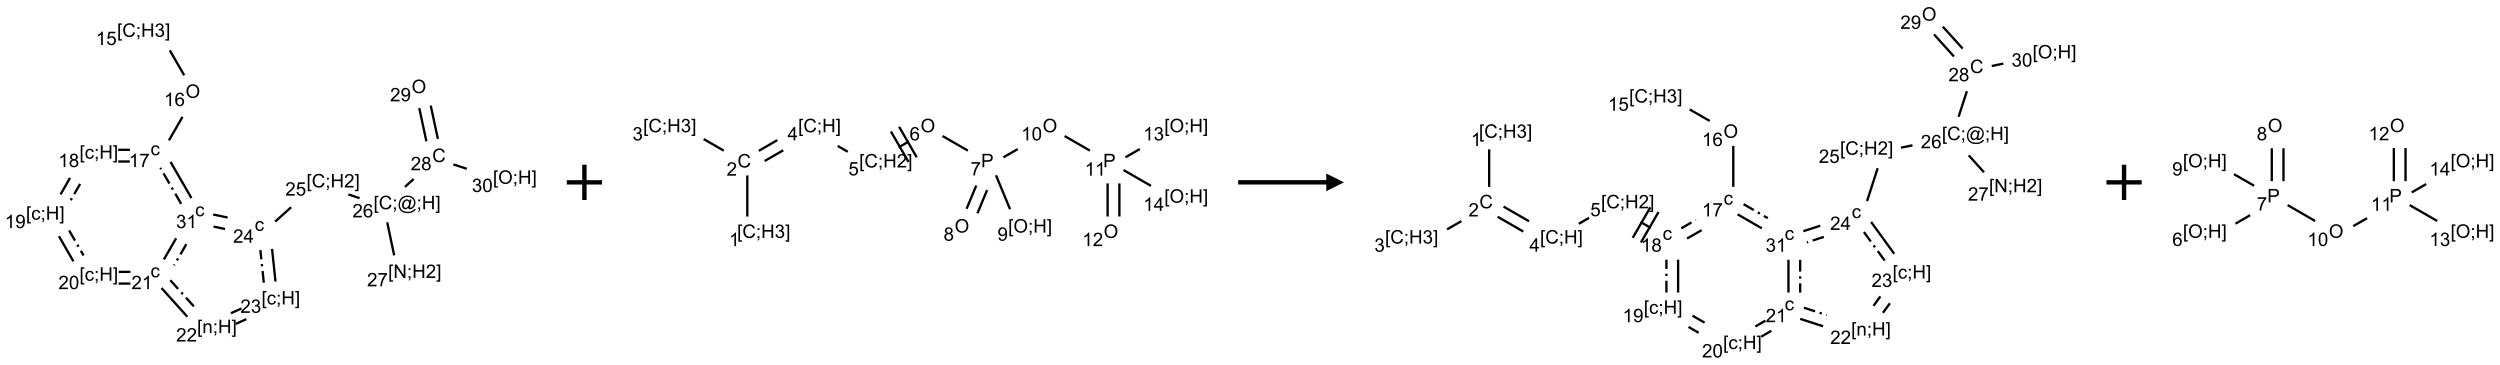 <?xml version="1.0" encoding="UTF-8"?>
<svg xmlns="http://www.w3.org/2000/svg" xmlns:xlink="http://www.w3.org/1999/xlink" width="1419" height="207" viewBox="0 0 1419 207">
<defs>
<g>
<g id="glyph-0-0">
<path d="M 1.332 0 L 1.332 -6.668 L 6.668 -6.668 L 6.668 0 Z M 1.5 -0.168 L 6.5 -0.168 L 6.5 -6.5 L 1.5 -6.5 Z M 1.5 -0.168 "/>
</g>
<g id="glyph-0-1">
<path d="M 0.723 2.121 L 0.723 -7.637 L 2.793 -7.637 L 2.793 -6.859 L 1.66 -6.859 L 1.66 1.344 L 2.793 1.344 L 2.793 2.121 Z M 0.723 2.121 "/>
</g>
<g id="glyph-0-2">
<path d="M 6.27 -2.676 L 7.281 -2.422 C 7.07 -1.594 6.688 -0.961 6.137 -0.523 C 5.586 -0.086 4.914 0.129 4.121 0.129 C 3.297 0.129 2.629 -0.039 2.113 -0.371 C 1.598 -0.707 1.203 -1.191 0.934 -1.828 C 0.664 -2.465 0.531 -3.145 0.531 -3.875 C 0.531 -4.672 0.684 -5.363 0.988 -5.957 C 1.293 -6.547 1.723 -6.996 2.285 -7.305 C 2.844 -7.613 3.461 -7.766 4.137 -7.766 C 4.898 -7.766 5.543 -7.57 6.062 -7.184 C 6.582 -6.793 6.945 -6.246 7.152 -5.543 L 6.156 -5.309 C 5.98 -5.863 5.723 -6.266 5.387 -6.52 C 5.051 -6.773 4.625 -6.902 4.113 -6.902 C 3.527 -6.902 3.039 -6.762 2.645 -6.48 C 2.25 -6.199 1.973 -5.82 1.812 -5.348 C 1.652 -4.871 1.574 -4.383 1.574 -3.879 C 1.574 -3.23 1.668 -2.664 1.855 -2.18 C 2.047 -1.695 2.34 -1.332 2.738 -1.094 C 3.137 -0.855 3.57 -0.734 4.035 -0.734 C 4.602 -0.734 5.082 -0.898 5.473 -1.223 C 5.867 -1.551 6.133 -2.035 6.27 -2.676 Z M 6.27 -2.676 "/>
</g>
<g id="glyph-0-3">
<path d="M 0.949 -4.465 L 0.949 -5.531 L 2.016 -5.531 L 2.016 -4.465 Z M 0.949 0 L 0.949 -1.066 L 2.016 -1.066 L 2.016 0 C 2.016 0.391 1.945 0.711 1.809 0.949 C 1.668 1.191 1.449 1.379 1.145 1.512 L 0.887 1.109 C 1.082 1.023 1.23 0.895 1.324 0.727 C 1.418 0.559 1.469 0.316 1.48 0 Z M 0.949 0 "/>
</g>
<g id="glyph-0-4">
<path d="M 0.855 0 L 0.855 -7.637 L 1.863 -7.637 L 1.863 -4.5 L 5.832 -4.5 L 5.832 -7.637 L 6.844 -7.637 L 6.844 0 L 5.832 0 L 5.832 -3.598 L 1.863 -3.598 L 1.863 0 Z M 0.855 0 "/>
</g>
<g id="glyph-0-5">
<path d="M 0.449 -2.016 L 1.387 -2.141 C 1.492 -1.609 1.676 -1.227 1.934 -0.992 C 2.191 -0.758 2.508 -0.641 2.879 -0.641 C 3.32 -0.641 3.695 -0.793 3.996 -1.098 C 4.301 -1.402 4.453 -1.781 4.453 -2.234 C 4.453 -2.664 4.312 -3.02 4.031 -3.301 C 3.75 -3.578 3.391 -3.719 2.957 -3.719 C 2.781 -3.719 2.562 -3.684 2.297 -3.613 L 2.402 -4.438 C 2.465 -4.43 2.516 -4.426 2.551 -4.426 C 2.949 -4.426 3.312 -4.531 3.629 -4.738 C 3.949 -4.949 4.109 -5.27 4.109 -5.703 C 4.109 -6.047 3.992 -6.332 3.762 -6.559 C 3.527 -6.785 3.227 -6.895 2.859 -6.895 C 2.496 -6.895 2.191 -6.781 1.949 -6.551 C 1.707 -6.324 1.547 -5.98 1.48 -5.52 L 0.543 -5.688 C 0.656 -6.316 0.918 -6.805 1.324 -7.148 C 1.73 -7.492 2.234 -7.668 2.84 -7.668 C 3.254 -7.668 3.641 -7.578 3.988 -7.398 C 4.34 -7.219 4.609 -6.977 4.793 -6.668 C 4.98 -6.359 5.074 -6.031 5.074 -5.684 C 5.074 -5.352 4.984 -5.051 4.809 -4.781 C 4.629 -4.512 4.367 -4.297 4.02 -4.137 C 4.473 -4.031 4.824 -3.816 5.074 -3.488 C 5.324 -3.16 5.449 -2.75 5.449 -2.254 C 5.449 -1.59 5.203 -1.023 4.719 -0.559 C 4.234 -0.098 3.617 0.137 2.875 0.137 C 2.203 0.137 1.648 -0.062 1.207 -0.465 C 0.762 -0.863 0.512 -1.379 0.449 -2.016 Z M 0.449 -2.016 "/>
</g>
<g id="glyph-0-6">
<path d="M 2.27 2.121 L 0.203 2.121 L 0.203 1.344 L 1.332 1.344 L 1.332 -6.859 L 0.203 -6.859 L 0.203 -7.637 L 2.27 -7.637 Z M 2.27 2.121 "/>
</g>
<g id="glyph-0-7">
<path d="M 3.973 0 L 3.035 0 L 3.035 -5.973 C 2.809 -5.758 2.516 -5.543 2.148 -5.328 C 1.781 -5.113 1.453 -4.953 1.16 -4.844 L 1.16 -5.75 C 1.684 -5.996 2.145 -6.297 2.535 -6.645 C 2.93 -6.996 3.207 -7.336 3.371 -7.668 L 3.973 -7.668 Z M 3.973 0 "/>
</g>
<g id="glyph-0-8">
<path d="M 0.441 -2 L 1.426 -2.082 C 1.5 -1.605 1.668 -1.242 1.934 -1.004 C 2.199 -0.762 2.52 -0.641 2.895 -0.641 C 3.348 -0.641 3.73 -0.812 4.043 -1.152 C 4.355 -1.492 4.512 -1.941 4.512 -2.504 C 4.512 -3.039 4.359 -3.461 4.059 -3.77 C 3.758 -4.078 3.367 -4.234 2.879 -4.234 C 2.578 -4.234 2.305 -4.164 2.062 -4.027 C 1.82 -3.891 1.629 -3.715 1.488 -3.496 L 0.609 -3.609 L 1.348 -7.531 L 5.145 -7.531 L 5.145 -6.637 L 2.098 -6.637 L 1.688 -4.582 C 2.145 -4.902 2.625 -5.062 3.129 -5.062 C 3.797 -5.062 4.359 -4.832 4.816 -4.371 C 5.277 -3.91 5.504 -3.312 5.504 -2.59 C 5.504 -1.898 5.305 -1.301 4.902 -0.797 C 4.41 -0.18 3.742 0.129 2.895 0.129 C 2.199 0.129 1.633 -0.062 1.195 -0.453 C 0.758 -0.844 0.504 -1.359 0.441 -2 Z M 0.441 -2 "/>
</g>
<g id="glyph-0-9">
<path d="M 0.516 -3.719 C 0.516 -4.984 0.855 -5.977 1.535 -6.695 C 2.215 -7.414 3.094 -7.77 4.172 -7.77 C 4.875 -7.77 5.512 -7.602 6.078 -7.266 C 6.645 -6.93 7.074 -6.461 7.371 -5.855 C 7.668 -5.254 7.816 -4.57 7.816 -3.809 C 7.816 -3.035 7.66 -2.34 7.348 -1.73 C 7.035 -1.117 6.594 -0.656 6.02 -0.34 C 5.449 -0.027 4.828 0.129 4.168 0.129 C 3.449 0.129 2.805 -0.043 2.238 -0.391 C 1.672 -0.738 1.246 -1.211 0.953 -1.812 C 0.66 -2.414 0.516 -3.047 0.516 -3.719 Z M 1.559 -3.703 C 1.559 -2.781 1.805 -2.059 2.301 -1.527 C 2.793 -1 3.414 -0.734 4.16 -0.734 C 4.922 -0.734 5.547 -1 6.039 -1.535 C 6.531 -2.07 6.777 -2.828 6.777 -3.812 C 6.777 -4.434 6.672 -4.977 6.461 -5.441 C 6.25 -5.902 5.945 -6.262 5.539 -6.52 C 5.133 -6.773 4.68 -6.902 4.176 -6.902 C 3.461 -6.902 2.848 -6.656 2.332 -6.164 C 1.816 -5.672 1.559 -4.852 1.559 -3.703 Z M 1.559 -3.703 "/>
</g>
<g id="glyph-0-10">
<path d="M 5.309 -5.766 L 4.375 -5.691 C 4.293 -6.059 4.172 -6.328 4.02 -6.496 C 3.766 -6.762 3.453 -6.895 3.082 -6.895 C 2.785 -6.895 2.523 -6.812 2.297 -6.645 C 2 -6.43 1.77 -6.117 1.598 -5.703 C 1.43 -5.289 1.34 -4.703 1.332 -3.938 C 1.559 -4.281 1.836 -4.535 2.16 -4.703 C 2.488 -4.871 2.828 -4.953 3.188 -4.953 C 3.812 -4.953 4.344 -4.723 4.785 -4.262 C 5.223 -3.801 5.441 -3.207 5.441 -2.48 C 5.441 -2 5.34 -1.555 5.133 -1.145 C 4.926 -0.73 4.641 -0.418 4.281 -0.199 C 3.922 0.02 3.512 0.129 3.051 0.129 C 2.27 0.129 1.633 -0.156 1.141 -0.73 C 0.648 -1.305 0.402 -2.254 0.402 -3.574 C 0.402 -5.051 0.672 -6.121 1.219 -6.793 C 1.695 -7.375 2.336 -7.668 3.141 -7.668 C 3.742 -7.668 4.234 -7.5 4.617 -7.16 C 5 -6.824 5.23 -6.359 5.309 -5.766 Z M 1.48 -2.473 C 1.48 -2.152 1.547 -1.844 1.684 -1.547 C 1.82 -1.25 2.016 -1.027 2.262 -0.871 C 2.508 -0.719 2.766 -0.641 3.035 -0.641 C 3.434 -0.641 3.773 -0.801 4.059 -1.121 C 4.344 -1.441 4.484 -1.875 4.484 -2.422 C 4.484 -2.949 4.344 -3.367 4.062 -3.668 C 3.781 -3.973 3.426 -4.125 3 -4.125 C 2.578 -4.125 2.219 -3.973 1.922 -3.668 C 1.625 -3.363 1.48 -2.969 1.48 -2.473 Z M 1.48 -2.473 "/>
</g>
<g id="glyph-0-11">
<path d="M 4.312 -2.027 L 5.234 -1.906 C 5.133 -1.27 4.875 -0.773 4.461 -0.414 C 4.047 -0.055 3.535 0.125 2.934 0.125 C 2.176 0.125 1.566 -0.121 1.105 -0.617 C 0.645 -1.113 0.418 -1.82 0.418 -2.746 C 0.418 -3.344 0.516 -3.863 0.715 -4.312 C 0.91 -4.762 1.211 -5.098 1.617 -5.32 C 2.023 -5.543 2.461 -5.656 2.938 -5.656 C 3.539 -5.656 4.031 -5.504 4.41 -5.199 C 4.793 -4.895 5.039 -4.465 5.145 -3.906 L 4.234 -3.766 C 4.148 -4.137 3.992 -4.418 3.773 -4.605 C 3.555 -4.793 3.285 -4.887 2.973 -4.887 C 2.5 -4.887 2.117 -4.715 1.824 -4.379 C 1.527 -4.039 1.379 -3.504 1.379 -2.77 C 1.379 -2.027 1.523 -1.488 1.809 -1.152 C 2.094 -0.816 2.465 -0.645 2.922 -0.645 C 3.289 -0.645 3.598 -0.758 3.844 -0.984 C 4.09 -1.211 4.246 -1.559 4.312 -2.027 Z M 4.312 -2.027 "/>
</g>
<g id="glyph-0-12">
<path d="M 0.504 -6.637 L 0.504 -7.535 L 5.449 -7.535 L 5.449 -6.809 C 4.961 -6.289 4.48 -5.602 4.004 -4.746 C 3.527 -3.887 3.156 -3.004 2.895 -2.098 C 2.707 -1.461 2.59 -0.762 2.535 0 L 1.574 0 C 1.582 -0.602 1.703 -1.328 1.926 -2.176 C 2.152 -3.027 2.477 -3.848 2.898 -4.637 C 3.32 -5.426 3.77 -6.094 4.246 -6.637 Z M 0.504 -6.637 "/>
</g>
<g id="glyph-0-13">
<path d="M 1.887 -4.141 C 1.496 -4.281 1.207 -4.484 1.02 -4.75 C 0.832 -5.016 0.738 -5.328 0.738 -5.699 C 0.738 -6.254 0.938 -6.719 1.34 -7.098 C 1.738 -7.477 2.27 -7.668 2.934 -7.668 C 3.598 -7.668 4.137 -7.473 4.543 -7.086 C 4.949 -6.699 5.152 -6.227 5.152 -5.672 C 5.152 -5.316 5.059 -5.008 4.871 -4.746 C 4.688 -4.484 4.406 -4.281 4.027 -4.141 C 4.496 -3.988 4.852 -3.742 5.098 -3.402 C 5.34 -3.062 5.465 -2.656 5.465 -2.184 C 5.465 -1.531 5.234 -0.98 4.77 -0.535 C 4.309 -0.09 3.703 0.129 2.949 0.129 C 2.195 0.129 1.586 -0.094 1.125 -0.539 C 0.664 -0.984 0.434 -1.543 0.434 -2.207 C 0.434 -2.703 0.559 -3.121 0.809 -3.457 C 1.062 -3.793 1.422 -4.02 1.887 -4.141 Z M 1.699 -5.73 C 1.699 -5.367 1.812 -5.074 2.047 -4.844 C 2.281 -4.613 2.582 -4.5 2.953 -4.5 C 3.312 -4.5 3.609 -4.613 3.84 -4.84 C 4.07 -5.066 4.188 -5.348 4.188 -5.676 C 4.188 -6.02 4.07 -6.309 3.832 -6.543 C 3.594 -6.777 3.297 -6.895 2.941 -6.895 C 2.586 -6.895 2.289 -6.781 2.051 -6.551 C 1.816 -6.324 1.699 -6.047 1.699 -5.73 Z M 1.395 -2.203 C 1.395 -1.938 1.461 -1.676 1.586 -1.426 C 1.711 -1.176 1.902 -0.984 2.152 -0.848 C 2.402 -0.711 2.672 -0.641 2.957 -0.641 C 3.406 -0.641 3.777 -0.785 4.066 -1.074 C 4.359 -1.363 4.504 -1.727 4.504 -2.172 C 4.504 -2.625 4.355 -2.996 4.055 -3.293 C 3.754 -3.586 3.379 -3.734 2.926 -3.734 C 2.484 -3.734 2.121 -3.59 1.832 -3.297 C 1.543 -3.004 1.395 -2.641 1.395 -2.203 Z M 1.395 -2.203 "/>
</g>
<g id="glyph-0-14">
<path d="M 0.582 -1.766 L 1.484 -1.848 C 1.562 -1.426 1.707 -1.117 1.922 -0.926 C 2.137 -0.734 2.414 -0.641 2.75 -0.641 C 3.039 -0.641 3.289 -0.707 3.508 -0.84 C 3.727 -0.973 3.902 -1.148 4.043 -1.367 C 4.18 -1.586 4.297 -1.887 4.391 -2.262 C 4.484 -2.637 4.531 -3.016 4.531 -3.406 C 4.531 -3.449 4.531 -3.512 4.527 -3.594 C 4.34 -3.297 4.082 -3.055 3.758 -2.867 C 3.434 -2.68 3.082 -2.59 2.703 -2.59 C 2.07 -2.59 1.535 -2.816 1.098 -3.277 C 0.66 -3.734 0.441 -4.34 0.441 -5.09 C 0.441 -5.863 0.672 -6.484 1.129 -6.957 C 1.586 -7.43 2.156 -7.668 2.844 -7.668 C 3.34 -7.668 3.793 -7.531 4.207 -7.266 C 4.617 -7 4.93 -6.617 5.145 -6.121 C 5.355 -5.629 5.465 -4.91 5.465 -3.973 C 5.465 -2.996 5.359 -2.223 5.145 -1.645 C 4.934 -1.066 4.617 -0.625 4.199 -0.324 C 3.781 -0.02 3.293 0.129 2.73 0.129 C 2.133 0.129 1.645 -0.035 1.266 -0.367 C 0.887 -0.699 0.66 -1.164 0.582 -1.766 Z M 4.422 -5.137 C 4.422 -5.676 4.277 -6.102 3.992 -6.418 C 3.707 -6.734 3.359 -6.891 2.957 -6.891 C 2.543 -6.891 2.18 -6.719 1.871 -6.379 C 1.562 -6.039 1.406 -5.598 1.406 -5.059 C 1.406 -4.57 1.555 -4.176 1.848 -3.871 C 2.141 -3.566 2.5 -3.418 2.934 -3.418 C 3.367 -3.418 3.723 -3.57 4.004 -3.871 C 4.281 -4.176 4.422 -4.598 4.422 -5.137 Z M 4.422 -5.137 "/>
</g>
<g id="glyph-0-15">
<path d="M 5.371 -0.902 L 5.371 0 L 0.324 0 C 0.316 -0.227 0.352 -0.441 0.434 -0.652 C 0.562 -0.996 0.766 -1.332 1.051 -1.668 C 1.332 -2 1.742 -2.387 2.277 -2.824 C 3.105 -3.504 3.668 -4.043 3.957 -4.441 C 4.25 -4.84 4.395 -5.215 4.395 -5.566 C 4.395 -5.938 4.262 -6.254 3.996 -6.508 C 3.73 -6.762 3.387 -6.891 2.957 -6.891 C 2.508 -6.891 2.145 -6.754 1.875 -6.484 C 1.605 -6.215 1.469 -5.84 1.465 -5.359 L 0.5 -5.457 C 0.566 -6.176 0.812 -6.727 1.246 -7.102 C 1.676 -7.477 2.254 -7.668 2.98 -7.668 C 3.711 -7.668 4.293 -7.465 4.719 -7.059 C 5.145 -6.652 5.359 -6.148 5.359 -5.547 C 5.359 -5.242 5.297 -4.941 5.172 -4.645 C 5.047 -4.352 4.84 -4.039 4.551 -3.715 C 4.262 -3.387 3.777 -2.938 3.105 -2.371 C 2.543 -1.898 2.18 -1.578 2.02 -1.41 C 1.859 -1.242 1.73 -1.07 1.625 -0.902 Z M 5.371 -0.902 "/>
</g>
<g id="glyph-0-16">
<path d="M 0.441 -3.766 C 0.441 -4.668 0.535 -5.395 0.723 -5.945 C 0.906 -6.496 1.184 -6.922 1.551 -7.219 C 1.918 -7.516 2.375 -7.668 2.934 -7.668 C 3.344 -7.668 3.703 -7.586 4.012 -7.418 C 4.32 -7.254 4.574 -7.016 4.777 -6.707 C 4.977 -6.395 5.137 -6.016 5.25 -5.57 C 5.363 -5.125 5.422 -4.523 5.422 -3.766 C 5.422 -2.871 5.328 -2.148 5.145 -1.598 C 4.961 -1.047 4.688 -0.621 4.32 -0.32 C 3.953 -0.02 3.492 0.129 2.934 0.129 C 2.195 0.129 1.617 -0.133 1.199 -0.66 C 0.695 -1.297 0.441 -2.332 0.441 -3.766 Z M 1.406 -3.766 C 1.406 -2.512 1.555 -1.68 1.848 -1.262 C 2.141 -0.848 2.5 -0.641 2.934 -0.641 C 3.363 -0.641 3.727 -0.848 4.02 -1.266 C 4.312 -1.684 4.457 -2.516 4.457 -3.766 C 4.457 -5.023 4.312 -5.859 4.02 -6.27 C 3.727 -6.684 3.359 -6.891 2.922 -6.891 C 2.492 -6.891 2.148 -6.707 1.891 -6.344 C 1.566 -5.879 1.406 -5.02 1.406 -3.766 Z M 1.406 -3.766 "/>
</g>
<g id="glyph-0-17">
<path d="M 0.703 0 L 0.703 -5.531 L 1.547 -5.531 L 1.547 -4.746 C 1.953 -5.352 2.539 -5.656 3.309 -5.656 C 3.641 -5.656 3.945 -5.598 4.227 -5.477 C 4.508 -5.355 4.715 -5.199 4.855 -5.004 C 4.992 -4.809 5.09 -4.578 5.145 -4.312 C 5.18 -4.141 5.199 -3.836 5.199 -3.402 L 5.199 0 L 4.262 0 L 4.262 -3.363 C 4.262 -3.746 4.223 -4.031 4.152 -4.223 C 4.078 -4.41 3.949 -4.562 3.762 -4.676 C 3.578 -4.789 3.359 -4.844 3.109 -4.844 C 2.711 -4.844 2.367 -4.719 2.074 -4.465 C 1.785 -4.211 1.641 -3.73 1.641 -3.02 L 1.641 0 Z M 0.703 0 "/>
</g>
<g id="glyph-0-18">
<path d="M 3.449 0 L 3.449 -1.828 L 0.137 -1.828 L 0.137 -2.688 L 3.621 -7.637 L 4.387 -7.637 L 4.387 -2.688 L 5.418 -2.688 L 5.418 -1.828 L 4.387 -1.828 L 4.387 0 Z M 3.449 -2.688 L 3.449 -6.129 L 1.059 -2.688 Z M 3.449 -2.688 "/>
</g>
<g id="glyph-0-19">
<path d="M 6.047 -0.848 C 5.82 -0.59 5.57 -0.379 5.289 -0.223 C 5.008 -0.062 4.73 0.016 4.449 0.016 C 4.141 0.016 3.84 -0.074 3.547 -0.254 C 3.254 -0.434 3.02 -0.715 2.836 -1.09 C 2.652 -1.465 2.562 -1.875 2.562 -2.324 C 2.562 -2.875 2.703 -3.43 2.988 -3.98 C 3.27 -4.535 3.621 -4.953 4.043 -5.23 C 4.461 -5.508 4.871 -5.645 5.266 -5.645 C 5.566 -5.645 5.855 -5.566 6.129 -5.41 C 6.402 -5.25 6.641 -5.012 6.84 -4.688 L 7.016 -5.496 L 7.949 -5.496 L 7.199 -2 C 7.094 -1.516 7.043 -1.246 7.043 -1.191 C 7.043 -1.098 7.078 -1.02 7.148 -0.949 C 7.219 -0.883 7.305 -0.848 7.406 -0.848 C 7.59 -0.848 7.832 -0.953 8.129 -1.168 C 8.527 -1.445 8.84 -1.816 9.07 -2.285 C 9.301 -2.75 9.418 -3.234 9.418 -3.73 C 9.418 -4.309 9.27 -4.852 8.973 -5.355 C 8.676 -5.859 8.23 -6.262 7.645 -6.562 C 7.055 -6.863 6.406 -7.016 5.691 -7.016 C 4.879 -7.016 4.137 -6.824 3.465 -6.445 C 2.793 -6.066 2.273 -5.52 1.902 -4.809 C 1.535 -4.098 1.348 -3.34 1.348 -2.527 C 1.348 -1.676 1.535 -0.941 1.902 -0.328 C 2.273 0.285 2.809 0.742 3.508 1.035 C 4.207 1.328 4.984 1.473 5.832 1.473 C 6.742 1.473 7.504 1.32 8.121 1.016 C 8.734 0.711 9.195 0.34 9.5 -0.098 L 10.441 -0.098 C 10.266 0.266 9.961 0.637 9.531 1.016 C 9.102 1.395 8.59 1.695 7.996 1.914 C 7.402 2.133 6.688 2.246 5.848 2.246 C 5.078 2.246 4.367 2.145 3.715 1.949 C 3.066 1.75 2.512 1.453 2.051 1.055 C 1.594 0.656 1.25 0.199 1.016 -0.316 C 0.723 -0.973 0.578 -1.684 0.578 -2.441 C 0.578 -3.289 0.75 -4.098 1.098 -4.863 C 1.523 -5.805 2.125 -6.527 2.902 -7.027 C 3.684 -7.527 4.629 -7.777 5.738 -7.777 C 6.602 -7.777 7.375 -7.602 8.059 -7.246 C 8.746 -6.895 9.285 -6.371 9.684 -5.672 C 10.02 -5.07 10.188 -4.418 10.188 -3.715 C 10.188 -2.707 9.832 -1.812 9.125 -1.031 C 8.492 -0.328 7.801 0.02 7.051 0.02 C 6.812 0.02 6.617 -0.016 6.473 -0.09 C 6.324 -0.16 6.215 -0.266 6.145 -0.402 C 6.102 -0.488 6.066 -0.637 6.047 -0.848 Z M 3.527 -2.262 C 3.527 -1.785 3.641 -1.414 3.863 -1.152 C 4.09 -0.887 4.348 -0.754 4.641 -0.754 C 4.836 -0.754 5.039 -0.812 5.254 -0.93 C 5.469 -1.047 5.676 -1.219 5.871 -1.449 C 6.066 -1.676 6.23 -1.969 6.355 -2.32 C 6.48 -2.672 6.543 -3.027 6.543 -3.379 C 6.543 -3.852 6.426 -4.219 6.191 -4.48 C 5.957 -4.738 5.672 -4.871 5.332 -4.871 C 5.109 -4.871 4.902 -4.812 4.707 -4.699 C 4.512 -4.586 4.32 -4.406 4.137 -4.156 C 3.953 -3.906 3.805 -3.602 3.691 -3.246 C 3.582 -2.887 3.527 -2.559 3.527 -2.262 Z M 3.527 -2.262 "/>
</g>
<g id="glyph-0-20">
<path d="M 0.812 0 L 0.812 -7.637 L 1.848 -7.637 L 5.859 -1.641 L 5.859 -7.637 L 6.828 -7.637 L 6.828 0 L 5.793 0 L 1.781 -6 L 1.781 0 Z M 0.812 0 "/>
</g>
<g id="glyph-0-21">
<path d="M 0.824 0 L 0.824 -7.637 L 3.703 -7.637 C 4.211 -7.637 4.598 -7.609 4.863 -7.562 C 5.238 -7.5 5.555 -7.383 5.809 -7.207 C 6.062 -7.031 6.266 -6.785 6.418 -6.469 C 6.574 -6.152 6.652 -5.805 6.652 -5.426 C 6.652 -4.777 6.445 -4.227 6.031 -3.777 C 5.617 -3.328 4.871 -3.105 3.793 -3.105 L 1.832 -3.105 L 1.832 0 Z M 1.832 -4.004 L 3.809 -4.004 C 4.461 -4.004 4.922 -4.125 5.199 -4.371 C 5.473 -4.613 5.609 -4.953 5.609 -5.395 C 5.609 -5.715 5.527 -5.988 5.367 -6.215 C 5.207 -6.441 4.992 -6.594 4.73 -6.668 C 4.559 -6.711 4.246 -6.734 3.785 -6.734 L 1.832 -6.734 Z M 1.832 -4.004 "/>
</g>
</g>
</defs>
<path fill="none" stroke-width="0.033" stroke-linecap="butt" stroke-linejoin="miter" stroke="rgb(0%, 0%, 0%)" stroke-opacity="1" stroke-miterlimit="10" d="M 1.637 0.238 L 1.841 0.591 " transform="matrix(40, 0, 0, 40, 30.898, 19.076)"/>
<path fill="none" stroke-width="0.033" stroke-linecap="butt" stroke-linejoin="miter" stroke="rgb(0%, 0%, 0%)" stroke-opacity="1" stroke-miterlimit="10" d="M 1.817 1.182 L 1.625 1.515 " transform="matrix(40, 0, 0, 40, 30.898, 19.076)"/>
<path fill="none" stroke-width="0.033" stroke-linecap="butt" stroke-linejoin="miter" stroke="rgb(0%, 0%, 0%)" stroke-opacity="1" stroke-miterlimit="10" d="M 1.071 1.649 L 0.905 1.649 " transform="matrix(40, 0, 0, 40, 30.898, 19.076)"/>
<path fill="none" stroke-width="0.033" stroke-linecap="butt" stroke-linejoin="miter" stroke="rgb(0%, 0%, 0%)" stroke-opacity="1" stroke-dasharray="0.167 0.067 0.033 0.067" stroke-dashoffset="0.333" stroke-miterlimit="10" d="M 1.071 1.815 L 0.905 1.815 " transform="matrix(40, 0, 0, 40, 30.898, 19.076)"/>
<path fill="none" stroke-width="0.033" stroke-linecap="butt" stroke-linejoin="miter" stroke="rgb(0%, 0%, 0%)" stroke-opacity="1" stroke-miterlimit="10" d="M 0.221 2.048 L 0.087 2.282 " transform="matrix(40, 0, 0, 40, 30.898, 19.076)"/>
<path fill="none" stroke-width="0.033" stroke-linecap="butt" stroke-linejoin="miter" stroke="rgb(0%, 0%, 0%)" stroke-opacity="1" stroke-dasharray="0.167 0.067 0.033 0.067" stroke-dashoffset="0.333" stroke-miterlimit="10" d="M 0.365 2.132 L 0.231 2.365 " transform="matrix(40, 0, 0, 40, 30.898, 19.076)"/>
<path fill="none" stroke-width="0.033" stroke-linecap="butt" stroke-linejoin="miter" stroke="rgb(0%, 0%, 0%)" stroke-opacity="1" stroke-miterlimit="10" d="M 0.064 2.875 L 0.269 3.231 " transform="matrix(40, 0, 0, 40, 30.898, 19.076)"/>
<path fill="none" stroke-width="0.033" stroke-linecap="butt" stroke-linejoin="miter" stroke="rgb(0%, 0%, 0%)" stroke-opacity="1" stroke-dasharray="0.167 0.067 0.033 0.067" stroke-dashoffset="0.333" stroke-miterlimit="10" d="M 0.208 2.792 L 0.413 3.148 " transform="matrix(40, 0, 0, 40, 30.898, 19.076)"/>
<path fill="none" stroke-width="0.033" stroke-linecap="butt" stroke-linejoin="miter" stroke="rgb(0%, 0%, 0%)" stroke-opacity="1" stroke-miterlimit="10" d="M 0.911 3.547 L 1.078 3.547 " transform="matrix(40, 0, 0, 40, 30.898, 19.076)"/>
<path fill="none" stroke-width="0.033" stroke-linecap="butt" stroke-linejoin="miter" stroke="rgb(0%, 0%, 0%)" stroke-opacity="1" stroke-dasharray="0.167 0.067 0.033 0.067" stroke-dashoffset="0.333" stroke-miterlimit="10" d="M 0.911 3.381 L 1.078 3.381 " transform="matrix(40, 0, 0, 40, 30.898, 19.076)"/>
<path fill="none" stroke-width="0.033" stroke-linecap="butt" stroke-linejoin="miter" stroke="rgb(0%, 0%, 0%)" stroke-opacity="1" stroke-miterlimit="10" d="M 1.519 3.61 L 1.886 4.018 " transform="matrix(40, 0, 0, 40, 30.898, 19.076)"/>
<path fill="none" stroke-width="0.033" stroke-linecap="butt" stroke-linejoin="miter" stroke="rgb(0%, 0%, 0%)" stroke-opacity="1" stroke-dasharray="0.167 0.067 0.033 0.067" stroke-dashoffset="0.333" stroke-miterlimit="10" d="M 1.643 3.498 L 2.01 3.906 " transform="matrix(40, 0, 0, 40, 30.898, 19.076)"/>
<path fill="none" stroke-width="0.033" stroke-linecap="butt" stroke-linejoin="miter" stroke="rgb(0%, 0%, 0%)" stroke-opacity="1" stroke-miterlimit="10" d="M 2.571 4.12 L 2.723 4.052 " transform="matrix(40, 0, 0, 40, 30.898, 19.076)"/>
<path fill="none" stroke-width="0.033" stroke-linecap="butt" stroke-linejoin="miter" stroke="rgb(0%, 0%, 0%)" stroke-opacity="1" stroke-dasharray="0.167 0.067 0.033 0.067" stroke-dashoffset="0.333" stroke-miterlimit="10" d="M 2.503 3.968 L 2.655 3.9 " transform="matrix(40, 0, 0, 40, 30.898, 19.076)"/>
<path fill="none" stroke-width="0.033" stroke-linecap="butt" stroke-linejoin="miter" stroke="rgb(0%, 0%, 0%)" stroke-opacity="1" stroke-miterlimit="10" d="M 3.137 3.519 L 3.088 3.055 " transform="matrix(40, 0, 0, 40, 30.898, 19.076)"/>
<path fill="none" stroke-width="0.033" stroke-linecap="butt" stroke-linejoin="miter" stroke="rgb(0%, 0%, 0%)" stroke-opacity="1" stroke-dasharray="0.167 0.067 0.033 0.067" stroke-dashoffset="0.333" stroke-miterlimit="10" d="M 2.971 3.536 L 2.922 3.072 " transform="matrix(40, 0, 0, 40, 30.898, 19.076)"/>
<path fill="none" stroke-width="0.033" stroke-linecap="butt" stroke-linejoin="miter" stroke="rgb(0%, 0%, 0%)" stroke-opacity="1" stroke-miterlimit="10" d="M 3.132 2.668 L 3.358 2.464 " transform="matrix(40, 0, 0, 40, 30.898, 19.076)"/>
<path fill="none" stroke-width="0.033" stroke-linecap="butt" stroke-linejoin="miter" stroke="rgb(0%, 0%, 0%)" stroke-opacity="1" stroke-miterlimit="10" d="M 4.171 2.283 L 4.33 2.335 " transform="matrix(40, 0, 0, 40, 30.898, 19.076)"/>
<path fill="none" stroke-width="0.033" stroke-linecap="butt" stroke-linejoin="miter" stroke="rgb(0%, 0%, 0%)" stroke-opacity="1" stroke-miterlimit="10" d="M 4.722 2.678 L 4.821 3.147 " transform="matrix(40, 0, 0, 40, 30.898, 19.076)"/>
<path fill="none" stroke-width="0.033" stroke-linecap="butt" stroke-linejoin="miter" stroke="rgb(0%, 0%, 0%)" stroke-opacity="1" stroke-miterlimit="10" d="M 4.974 2.175 L 5.097 2.063 " transform="matrix(40, 0, 0, 40, 30.898, 19.076)"/>
<path fill="none" stroke-width="0.033" stroke-linecap="butt" stroke-linejoin="miter" stroke="rgb(0%, 0%, 0%)" stroke-opacity="1" stroke-miterlimit="10" d="M 5.441 1.494 L 5.34 1.022 " transform="matrix(40, 0, 0, 40, 30.898, 19.076)"/>
<path fill="none" stroke-width="0.033" stroke-linecap="butt" stroke-linejoin="miter" stroke="rgb(0%, 0%, 0%)" stroke-opacity="1" stroke-miterlimit="10" d="M 5.278 1.528 L 5.177 1.057 " transform="matrix(40, 0, 0, 40, 30.898, 19.076)"/>
<path fill="none" stroke-width="0.033" stroke-linecap="butt" stroke-linejoin="miter" stroke="rgb(0%, 0%, 0%)" stroke-opacity="1" stroke-miterlimit="10" d="M 5.66 1.856 L 5.851 1.918 " transform="matrix(40, 0, 0, 40, 30.898, 19.076)"/>
<path fill="none" stroke-width="0.033" stroke-linecap="butt" stroke-linejoin="miter" stroke="rgb(0%, 0%, 0%)" stroke-opacity="1" stroke-miterlimit="10" d="M 2.457 2.61 L 2.253 2.567 " transform="matrix(40, 0, 0, 40, 30.898, 19.076)"/>
<path fill="none" stroke-width="0.033" stroke-linecap="butt" stroke-linejoin="miter" stroke="rgb(0%, 0%, 0%)" stroke-opacity="1" stroke-dasharray="0.167 0.067 0.033 0.067" stroke-dashoffset="0.333" stroke-miterlimit="10" d="M 2.422 2.773 L 2.219 2.73 " transform="matrix(40, 0, 0, 40, 30.898, 19.076)"/>
<path fill="none" stroke-width="0.033" stroke-linecap="butt" stroke-linejoin="miter" stroke="rgb(0%, 0%, 0%)" stroke-opacity="1" stroke-miterlimit="10" d="M 1.944 2.334 L 1.648 1.821 " transform="matrix(40, 0, 0, 40, 30.898, 19.076)"/>
<path fill="none" stroke-width="0.033" stroke-linecap="butt" stroke-linejoin="miter" stroke="rgb(0%, 0%, 0%)" stroke-opacity="1" stroke-dasharray="0.167 0.067 0.033 0.067" stroke-dashoffset="0.333" stroke-miterlimit="10" d="M 1.799 2.417 L 1.503 1.905 " transform="matrix(40, 0, 0, 40, 30.898, 19.076)"/>
<path fill="none" stroke-width="0.033" stroke-linecap="butt" stroke-linejoin="miter" stroke="rgb(0%, 0%, 0%)" stroke-opacity="1" stroke-miterlimit="10" d="M 1.727 2.904 L 1.553 3.205 " transform="matrix(40, 0, 0, 40, 30.898, 19.076)"/>
<path fill="none" stroke-width="0.033" stroke-linecap="butt" stroke-linejoin="miter" stroke="rgb(0%, 0%, 0%)" stroke-opacity="1" stroke-dasharray="0.167 0.067 0.033 0.067" stroke-dashoffset="0.333" stroke-miterlimit="10" d="M 1.872 2.987 L 1.698 3.288 " transform="matrix(40, 0, 0, 40, 30.898, 19.076)"/>
<g fill="rgb(0%, 0%, 0%)" fill-opacity="1">
<use xlink:href="#glyph-0-1" x="66.422" y="20.922"/>
<use xlink:href="#glyph-0-2" x="69.385" y="20.922"/>
<use xlink:href="#glyph-0-3" x="77.089" y="20.922"/>
<use xlink:href="#glyph-0-4" x="80.052" y="20.922"/>
<use xlink:href="#glyph-0-5" x="87.755" y="20.922"/>
<use xlink:href="#glyph-0-6" x="93.688" y="20.922"/>
</g>
<g fill="rgb(0%, 0%, 0%)" fill-opacity="1">
<use xlink:href="#glyph-0-7" x="54.375" y="25.559"/>
<use xlink:href="#glyph-0-8" x="60.307" y="25.559"/>
</g>
<g fill="rgb(0%, 0%, 0%)" fill-opacity="1">
<use xlink:href="#glyph-0-9" x="105.32" y="55.566"/>
</g>
<g fill="rgb(0%, 0%, 0%)" fill-opacity="1">
<use xlink:href="#glyph-0-7" x="93.125" y="60.199"/>
<use xlink:href="#glyph-0-10" x="99.057" y="60.199"/>
</g>
<g fill="rgb(0%, 0%, 0%)" fill-opacity="1">
<use xlink:href="#glyph-0-11" x="85.418" y="88.094"/>
</g>
<g fill="rgb(0%, 0%, 0%)" fill-opacity="1">
<use xlink:href="#glyph-0-7" x="73.121" y="94.84"/>
<use xlink:href="#glyph-0-12" x="79.053" y="94.84"/>
</g>
<g fill="rgb(0%, 0%, 0%)" fill-opacity="1">
<use xlink:href="#glyph-0-1" x="45.109" y="90.07"/>
<use xlink:href="#glyph-0-11" x="48.073" y="90.07"/>
<use xlink:href="#glyph-0-3" x="53.406" y="90.07"/>
<use xlink:href="#glyph-0-4" x="56.37" y="90.07"/>
<use xlink:href="#glyph-0-6" x="64.073" y="90.07"/>
</g>
<g fill="rgb(0%, 0%, 0%)" fill-opacity="1">
<use xlink:href="#glyph-0-7" x="33.105" y="94.84"/>
<use xlink:href="#glyph-0-13" x="39.038" y="94.84"/>
</g>
<g fill="rgb(0%, 0%, 0%)" fill-opacity="1">
<use xlink:href="#glyph-0-1" x="14.727" y="124.711"/>
<use xlink:href="#glyph-0-11" x="17.69" y="124.711"/>
<use xlink:href="#glyph-0-3" x="23.023" y="124.711"/>
<use xlink:href="#glyph-0-4" x="25.987" y="124.711"/>
<use xlink:href="#glyph-0-6" x="33.69" y="124.711"/>
</g>
<g fill="rgb(0%, 0%, 0%)" fill-opacity="1">
<use xlink:href="#glyph-0-7" x="2.719" y="129.48"/>
<use xlink:href="#glyph-0-14" x="8.651" y="129.48"/>
</g>
<g fill="rgb(0%, 0%, 0%)" fill-opacity="1">
<use xlink:href="#glyph-0-1" x="45.109" y="159.352"/>
<use xlink:href="#glyph-0-11" x="48.073" y="159.352"/>
<use xlink:href="#glyph-0-3" x="53.406" y="159.352"/>
<use xlink:href="#glyph-0-4" x="56.37" y="159.352"/>
<use xlink:href="#glyph-0-6" x="64.073" y="159.352"/>
</g>
<g fill="rgb(0%, 0%, 0%)" fill-opacity="1">
<use xlink:href="#glyph-0-15" x="33.148" y="164.121"/>
<use xlink:href="#glyph-0-16" x="39.081" y="164.121"/>
</g>
<g fill="rgb(0%, 0%, 0%)" fill-opacity="1">
<use xlink:href="#glyph-0-11" x="85.418" y="157.375"/>
</g>
<g fill="rgb(0%, 0%, 0%)" fill-opacity="1">
<use xlink:href="#glyph-0-15" x="74.598" y="164.121"/>
<use xlink:href="#glyph-0-7" x="80.53" y="164.121"/>
</g>
<g fill="rgb(0%, 0%, 0%)" fill-opacity="1">
<use xlink:href="#glyph-0-1" x="111.875" y="189.078"/>
<use xlink:href="#glyph-0-17" x="114.839" y="189.078"/>
<use xlink:href="#glyph-0-3" x="120.771" y="189.078"/>
<use xlink:href="#glyph-0-4" x="123.734" y="189.078"/>
<use xlink:href="#glyph-0-6" x="131.438" y="189.078"/>
</g>
<g fill="rgb(0%, 0%, 0%)" fill-opacity="1">
<use xlink:href="#glyph-0-15" x="99.965" y="193.848"/>
<use xlink:href="#glyph-0-15" x="105.897" y="193.848"/>
</g>
<g fill="rgb(0%, 0%, 0%)" fill-opacity="1">
<use xlink:href="#glyph-0-1" x="148.418" y="172.809"/>
<use xlink:href="#glyph-0-11" x="151.382" y="172.809"/>
<use xlink:href="#glyph-0-3" x="156.715" y="172.809"/>
<use xlink:href="#glyph-0-4" x="159.678" y="172.809"/>
<use xlink:href="#glyph-0-6" x="167.382" y="172.809"/>
</g>
<g fill="rgb(0%, 0%, 0%)" fill-opacity="1">
<use xlink:href="#glyph-0-15" x="136.43" y="177.578"/>
<use xlink:href="#glyph-0-5" x="142.362" y="177.578"/>
</g>
<g fill="rgb(0%, 0%, 0%)" fill-opacity="1">
<use xlink:href="#glyph-0-11" x="144.547" y="131.051"/>
</g>
<g fill="rgb(0%, 0%, 0%)" fill-opacity="1">
<use xlink:href="#glyph-0-15" x="132.281" y="137.797"/>
<use xlink:href="#glyph-0-18" x="138.214" y="137.797"/>
</g>
<g fill="rgb(0%, 0%, 0%)" fill-opacity="1">
<use xlink:href="#glyph-0-1" x="173.961" y="106.395"/>
<use xlink:href="#glyph-0-2" x="176.924" y="106.395"/>
<use xlink:href="#glyph-0-3" x="184.628" y="106.395"/>
<use xlink:href="#glyph-0-4" x="187.591" y="106.395"/>
<use xlink:href="#glyph-0-15" x="195.294" y="106.395"/>
<use xlink:href="#glyph-0-6" x="201.227" y="106.395"/>
</g>
<g fill="rgb(0%, 0%, 0%)" fill-opacity="1">
<use xlink:href="#glyph-0-15" x="161.918" y="111.031"/>
<use xlink:href="#glyph-0-8" x="167.85" y="111.031"/>
</g>
<g fill="rgb(0%, 0%, 0%)" fill-opacity="1">
<use xlink:href="#glyph-0-1" x="212.004" y="118.766"/>
<use xlink:href="#glyph-0-2" x="214.967" y="118.766"/>
<use xlink:href="#glyph-0-3" x="222.671" y="118.766"/>
<use xlink:href="#glyph-0-19" x="225.634" y="118.766"/>
<use xlink:href="#glyph-0-3" x="236.462" y="118.766"/>
<use xlink:href="#glyph-0-4" x="239.426" y="118.766"/>
<use xlink:href="#glyph-0-6" x="247.129" y="118.766"/>
</g>
<g fill="rgb(0%, 0%, 0%)" fill-opacity="1">
<use xlink:href="#glyph-0-15" x="200.023" y="123.391"/>
<use xlink:href="#glyph-0-10" x="205.956" y="123.391"/>
</g>
<g fill="rgb(0%, 0%, 0%)" fill-opacity="1">
<use xlink:href="#glyph-0-1" x="220.32" y="157.781"/>
<use xlink:href="#glyph-0-20" x="223.284" y="157.781"/>
<use xlink:href="#glyph-0-3" x="230.987" y="157.781"/>
<use xlink:href="#glyph-0-4" x="233.951" y="157.781"/>
<use xlink:href="#glyph-0-15" x="241.654" y="157.781"/>
<use xlink:href="#glyph-0-6" x="247.586" y="157.781"/>
</g>
<g fill="rgb(0%, 0%, 0%)" fill-opacity="1">
<use xlink:href="#glyph-0-15" x="208.332" y="162.52"/>
<use xlink:href="#glyph-0-12" x="214.264" y="162.52"/>
</g>
<g fill="rgb(0%, 0%, 0%)" fill-opacity="1">
<use xlink:href="#glyph-0-2" x="245.301" y="91.992"/>
</g>
<g fill="rgb(0%, 0%, 0%)" fill-opacity="1">
<use xlink:href="#glyph-0-15" x="233.102" y="96.625"/>
<use xlink:href="#glyph-0-13" x="239.034" y="96.625"/>
</g>
<g fill="rgb(0%, 0%, 0%)" fill-opacity="1">
<use xlink:href="#glyph-0-9" x="233.625" y="52.867"/>
</g>
<g fill="rgb(0%, 0%, 0%)" fill-opacity="1">
<use xlink:href="#glyph-0-15" x="221.41" y="57.5"/>
<use xlink:href="#glyph-0-14" x="227.342" y="57.5"/>
</g>
<g fill="rgb(0%, 0%, 0%)" fill-opacity="1">
<use xlink:href="#glyph-0-1" x="279.773" y="104.355"/>
<use xlink:href="#glyph-0-9" x="282.737" y="104.355"/>
<use xlink:href="#glyph-0-3" x="291.034" y="104.355"/>
<use xlink:href="#glyph-0-4" x="293.997" y="104.355"/>
<use xlink:href="#glyph-0-6" x="301.701" y="104.355"/>
</g>
<g fill="rgb(0%, 0%, 0%)" fill-opacity="1">
<use xlink:href="#glyph-0-5" x="267.809" y="108.988"/>
<use xlink:href="#glyph-0-16" x="273.741" y="108.988"/>
</g>
<g fill="rgb(0%, 0%, 0%)" fill-opacity="1">
<use xlink:href="#glyph-0-11" x="110.727" y="122.734"/>
</g>
<g fill="rgb(0%, 0%, 0%)" fill-opacity="1">
<use xlink:href="#glyph-0-5" x="99.902" y="129.48"/>
<use xlink:href="#glyph-0-7" x="105.835" y="129.48"/>
</g>
<path fill="none" stroke-width="0.062" stroke-linecap="butt" stroke-linejoin="miter" stroke="rgb(0%, 0%, 0%)" stroke-opacity="1" stroke-miterlimit="10" d="M -0 -0 L 0.5 -0 M 0.25 -0.25 L 0.25 0.25 " transform="matrix(40, 0, 0, 40, 321.707, 103.5)"/>
<path fill="none" stroke-width="0.033" stroke-linecap="butt" stroke-linejoin="miter" stroke="rgb(0%, 0%, 0%)" stroke-opacity="1" stroke-miterlimit="10" d="M 0.866 1.242 L 0.866 0.659 " transform="matrix(40, 0, 0, 40, 389.523, 73.221)"/>
<path fill="none" stroke-width="0.033" stroke-linecap="butt" stroke-linejoin="miter" stroke="rgb(0%, 0%, 0%)" stroke-opacity="1" stroke-miterlimit="10" d="M 0.532 0.307 L 0.247 0.143 " transform="matrix(40, 0, 0, 40, 389.523, 73.221)"/>
<path fill="none" stroke-width="0.033" stroke-linecap="butt" stroke-linejoin="miter" stroke="rgb(0%, 0%, 0%)" stroke-opacity="1" stroke-miterlimit="10" d="M 1.112 0.454 L 1.376 0.302 " transform="matrix(40, 0, 0, 40, 389.523, 73.221)"/>
<path fill="none" stroke-width="0.033" stroke-linecap="butt" stroke-linejoin="miter" stroke="rgb(0%, 0%, 0%)" stroke-opacity="1" stroke-miterlimit="10" d="M 1.029 0.31 L 1.293 0.157 " transform="matrix(40, 0, 0, 40, 389.523, 73.221)"/>
<path fill="none" stroke-width="0.033" stroke-linecap="butt" stroke-linejoin="miter" stroke="rgb(0%, 0%, 0%)" stroke-opacity="1" stroke-miterlimit="10" d="M 2.148 0.24 L 2.292 0.323 " transform="matrix(40, 0, 0, 40, 389.523, 73.221)"/>
<path fill="none" stroke-width="0.033" stroke-linecap="butt" stroke-linejoin="miter" stroke="rgb(0%, 0%, 0%)" stroke-opacity="1" stroke-miterlimit="10" d="M 3.015 0.26 L 3.159 0.176 " transform="matrix(40, 0, 0, 40, 389.523, 73.221)"/>
<path fill="none" stroke-width="0.033" stroke-linecap="butt" stroke-linejoin="miter" stroke="rgb(0%, 0%, 0%)" stroke-opacity="1" stroke-miterlimit="10" d="M 3.27 0.401 L 3.02 -0.032 " transform="matrix(40, 0, 0, 40, 389.523, 73.221)"/>
<path fill="none" stroke-width="0.033" stroke-linecap="butt" stroke-linejoin="miter" stroke="rgb(0%, 0%, 0%)" stroke-opacity="1" stroke-miterlimit="10" d="M 3.154 0.468 L 2.904 0.035 " transform="matrix(40, 0, 0, 40, 389.523, 73.221)"/>
<path fill="none" stroke-width="0.033" stroke-linecap="butt" stroke-linejoin="miter" stroke="rgb(0%, 0%, 0%)" stroke-opacity="1" stroke-miterlimit="10" d="M 3.637 0.1 L 3.996 0.307 " transform="matrix(40, 0, 0, 40, 389.523, 73.221)"/>
<path fill="none" stroke-width="0.033" stroke-linecap="butt" stroke-linejoin="miter" stroke="rgb(0%, 0%, 0%)" stroke-opacity="1" stroke-miterlimit="10" d="M 4.115 0.802 L 3.978 1.132 " transform="matrix(40, 0, 0, 40, 389.523, 73.221)"/>
<path fill="none" stroke-width="0.033" stroke-linecap="butt" stroke-linejoin="miter" stroke="rgb(0%, 0%, 0%)" stroke-opacity="1" stroke-miterlimit="10" d="M 4.269 0.866 L 4.132 1.196 " transform="matrix(40, 0, 0, 40, 389.523, 73.221)"/>
<path fill="none" stroke-width="0.033" stroke-linecap="butt" stroke-linejoin="miter" stroke="rgb(0%, 0%, 0%)" stroke-opacity="1" stroke-miterlimit="10" d="M 4.395 0.657 L 4.595 1.139 " transform="matrix(40, 0, 0, 40, 389.523, 73.221)"/>
<path fill="none" stroke-width="0.033" stroke-linecap="butt" stroke-linejoin="miter" stroke="rgb(0%, 0%, 0%)" stroke-opacity="1" stroke-miterlimit="10" d="M 4.5 0.402 L 4.704 0.284 " transform="matrix(40, 0, 0, 40, 389.523, 73.221)"/>
<path fill="none" stroke-width="0.033" stroke-linecap="butt" stroke-linejoin="miter" stroke="rgb(0%, 0%, 0%)" stroke-opacity="1" stroke-miterlimit="10" d="M 5.369 0.1 L 5.728 0.307 " transform="matrix(40, 0, 0, 40, 389.523, 73.221)"/>
<path fill="none" stroke-width="0.033" stroke-linecap="butt" stroke-linejoin="miter" stroke="rgb(0%, 0%, 0%)" stroke-opacity="1" stroke-miterlimit="10" d="M 5.979 0.772 L 5.979 1.242 " transform="matrix(40, 0, 0, 40, 389.523, 73.221)"/>
<path fill="none" stroke-width="0.033" stroke-linecap="butt" stroke-linejoin="miter" stroke="rgb(0%, 0%, 0%)" stroke-opacity="1" stroke-miterlimit="10" d="M 6.146 0.772 L 6.146 1.242 " transform="matrix(40, 0, 0, 40, 389.523, 73.221)"/>
<path fill="none" stroke-width="0.033" stroke-linecap="butt" stroke-linejoin="miter" stroke="rgb(0%, 0%, 0%)" stroke-opacity="1" stroke-miterlimit="10" d="M 6.232 0.402 L 6.436 0.284 " transform="matrix(40, 0, 0, 40, 389.523, 73.221)"/>
<path fill="none" stroke-width="0.033" stroke-linecap="butt" stroke-linejoin="miter" stroke="rgb(0%, 0%, 0%)" stroke-opacity="1" stroke-miterlimit="10" d="M 6.204 0.582 L 6.594 0.807 " transform="matrix(40, 0, 0, 40, 389.523, 73.221)"/>
<g fill="rgb(0%, 0%, 0%)" fill-opacity="1">
<use xlink:href="#glyph-0-1" x="418.375" y="135.066"/>
<use xlink:href="#glyph-0-2" x="421.339" y="135.066"/>
<use xlink:href="#glyph-0-3" x="429.042" y="135.066"/>
<use xlink:href="#glyph-0-4" x="432.005" y="135.066"/>
<use xlink:href="#glyph-0-5" x="439.708" y="135.066"/>
<use xlink:href="#glyph-0-6" x="445.641" y="135.066"/>
</g>
<g fill="rgb(0%, 0%, 0%)" fill-opacity="1">
<use xlink:href="#glyph-0-7" x="413.793" y="139.703"/>
</g>
<g fill="rgb(0%, 0%, 0%)" fill-opacity="1">
<use xlink:href="#glyph-0-2" x="418.57" y="95.066"/>
</g>
<g fill="rgb(0%, 0%, 0%)" fill-opacity="1">
<use xlink:href="#glyph-0-15" x="412.398" y="99.703"/>
</g>
<g fill="rgb(0%, 0%, 0%)" fill-opacity="1">
<use xlink:href="#glyph-0-1" x="365.047" y="75.066"/>
<use xlink:href="#glyph-0-2" x="368.01" y="75.066"/>
<use xlink:href="#glyph-0-3" x="375.714" y="75.066"/>
<use xlink:href="#glyph-0-4" x="378.677" y="75.066"/>
<use xlink:href="#glyph-0-5" x="386.38" y="75.066"/>
<use xlink:href="#glyph-0-6" x="392.313" y="75.066"/>
</g>
<g fill="rgb(0%, 0%, 0%)" fill-opacity="1">
<use xlink:href="#glyph-0-5" x="358.992" y="79.703"/>
</g>
<g fill="rgb(0%, 0%, 0%)" fill-opacity="1">
<use xlink:href="#glyph-0-1" x="453.016" y="75.066"/>
<use xlink:href="#glyph-0-2" x="455.979" y="75.066"/>
<use xlink:href="#glyph-0-3" x="463.682" y="75.066"/>
<use xlink:href="#glyph-0-4" x="466.646" y="75.066"/>
<use xlink:href="#glyph-0-6" x="474.349" y="75.066"/>
</g>
<g fill="rgb(0%, 0%, 0%)" fill-opacity="1">
<use xlink:href="#glyph-0-18" x="446.992" y="79.672"/>
</g>
<g fill="rgb(0%, 0%, 0%)" fill-opacity="1">
<use xlink:href="#glyph-0-1" x="487.66" y="95.066"/>
<use xlink:href="#glyph-0-2" x="490.624" y="95.066"/>
<use xlink:href="#glyph-0-3" x="498.327" y="95.066"/>
<use xlink:href="#glyph-0-4" x="501.29" y="95.066"/>
<use xlink:href="#glyph-0-15" x="508.993" y="95.066"/>
<use xlink:href="#glyph-0-6" x="514.926" y="95.066"/>
</g>
<g fill="rgb(0%, 0%, 0%)" fill-opacity="1">
<use xlink:href="#glyph-0-8" x="481.543" y="99.57"/>
</g>
<g fill="rgb(0%, 0%, 0%)" fill-opacity="1">
<use xlink:href="#glyph-0-9" x="522.512" y="75.07"/>
</g>
<g fill="rgb(0%, 0%, 0%)" fill-opacity="1">
<use xlink:href="#glyph-0-10" x="516.25" y="79.703"/>
</g>
<g fill="rgb(0%, 0%, 0%)" fill-opacity="1">
<use xlink:href="#glyph-0-21" x="556.844" y="94.934"/>
</g>
<g fill="rgb(0%, 0%, 0%)" fill-opacity="1">
<use xlink:href="#glyph-0-12" x="550.883" y="99.574"/>
</g>
<g fill="rgb(0%, 0%, 0%)" fill-opacity="1">
<use xlink:href="#glyph-0-9" x="541.844" y="132.023"/>
</g>
<g fill="rgb(0%, 0%, 0%)" fill-opacity="1">
<use xlink:href="#glyph-0-13" x="535.562" y="136.656"/>
</g>
<g fill="rgb(0%, 0%, 0%)" fill-opacity="1">
<use xlink:href="#glyph-0-1" x="572.246" y="132.023"/>
<use xlink:href="#glyph-0-9" x="575.21" y="132.023"/>
<use xlink:href="#glyph-0-3" x="583.507" y="132.023"/>
<use xlink:href="#glyph-0-4" x="586.47" y="132.023"/>
<use xlink:href="#glyph-0-6" x="594.173" y="132.023"/>
</g>
<g fill="rgb(0%, 0%, 0%)" fill-opacity="1">
<use xlink:href="#glyph-0-14" x="566.176" y="136.656"/>
</g>
<g fill="rgb(0%, 0%, 0%)" fill-opacity="1">
<use xlink:href="#glyph-0-9" x="591.793" y="75.07"/>
</g>
<g fill="rgb(0%, 0%, 0%)" fill-opacity="1">
<use xlink:href="#glyph-0-7" x="579.617" y="79.703"/>
<use xlink:href="#glyph-0-16" x="585.549" y="79.703"/>
</g>
<g fill="rgb(0%, 0%, 0%)" fill-opacity="1">
<use xlink:href="#glyph-0-21" x="626.125" y="94.934"/>
</g>
<g fill="rgb(0%, 0%, 0%)" fill-opacity="1">
<use xlink:href="#glyph-0-7" x="615.707" y="99.703"/>
<use xlink:href="#glyph-0-7" x="621.639" y="99.703"/>
</g>
<g fill="rgb(0%, 0%, 0%)" fill-opacity="1">
<use xlink:href="#glyph-0-9" x="626.434" y="135.07"/>
</g>
<g fill="rgb(0%, 0%, 0%)" fill-opacity="1">
<use xlink:href="#glyph-0-7" x="614.312" y="139.703"/>
<use xlink:href="#glyph-0-15" x="620.245" y="139.703"/>
</g>
<g fill="rgb(0%, 0%, 0%)" fill-opacity="1">
<use xlink:href="#glyph-0-1" x="660.863" y="75.07"/>
<use xlink:href="#glyph-0-9" x="663.827" y="75.07"/>
<use xlink:href="#glyph-0-3" x="672.124" y="75.07"/>
<use xlink:href="#glyph-0-4" x="675.087" y="75.07"/>
<use xlink:href="#glyph-0-6" x="682.79" y="75.07"/>
</g>
<g fill="rgb(0%, 0%, 0%)" fill-opacity="1">
<use xlink:href="#glyph-0-7" x="648.875" y="79.703"/>
<use xlink:href="#glyph-0-5" x="654.807" y="79.703"/>
</g>
<g fill="rgb(0%, 0%, 0%)" fill-opacity="1">
<use xlink:href="#glyph-0-1" x="660.863" y="115.07"/>
<use xlink:href="#glyph-0-9" x="663.827" y="115.07"/>
<use xlink:href="#glyph-0-3" x="672.124" y="115.07"/>
<use xlink:href="#glyph-0-4" x="675.087" y="115.07"/>
<use xlink:href="#glyph-0-6" x="682.79" y="115.07"/>
</g>
<g fill="rgb(0%, 0%, 0%)" fill-opacity="1">
<use xlink:href="#glyph-0-7" x="648.906" y="119.703"/>
<use xlink:href="#glyph-0-18" x="654.839" y="119.703"/>
</g>
<path fill-rule="nonzero" fill="rgb(0%, 0%, 0%)" fill-opacity="1" d="M 702.797 104.75 L 752.797 104.75 L 752.797 108.5 L 762.797 103.5 L 752.797 98.5 L 752.797 102.25 L 702.797 102.25 "/>
<path fill="none" stroke-width="0.033" stroke-linecap="butt" stroke-linejoin="miter" stroke="rgb(0%, 0%, 0%)" stroke-opacity="1" stroke-miterlimit="10" d="M 0.866 1.871 L 0.866 2.404 " transform="matrix(40, 0, 0, 40, 810.613, 9.912)"/>
<path fill="none" stroke-width="0.033" stroke-linecap="butt" stroke-linejoin="miter" stroke="rgb(0%, 0%, 0%)" stroke-opacity="1" stroke-miterlimit="10" d="M 0.472 2.89 L 0.268 3.007 " transform="matrix(40, 0, 0, 40, 810.613, 9.912)"/>
<path fill="none" stroke-width="0.033" stroke-linecap="butt" stroke-linejoin="miter" stroke="rgb(0%, 0%, 0%)" stroke-opacity="1" stroke-miterlimit="10" d="M 0.986 2.828 L 1.35 3.038 " transform="matrix(40, 0, 0, 40, 810.613, 9.912)"/>
<path fill="none" stroke-width="0.033" stroke-linecap="butt" stroke-linejoin="miter" stroke="rgb(0%, 0%, 0%)" stroke-opacity="1" stroke-miterlimit="10" d="M 1.07 2.684 L 1.433 2.893 " transform="matrix(40, 0, 0, 40, 810.613, 9.912)"/>
<path fill="none" stroke-width="0.033" stroke-linecap="butt" stroke-linejoin="miter" stroke="rgb(0%, 0%, 0%)" stroke-opacity="1" stroke-miterlimit="10" d="M 2.138 2.928 L 2.283 2.844 " transform="matrix(40, 0, 0, 40, 810.613, 9.912)"/>
<path fill="none" stroke-width="0.033" stroke-linecap="butt" stroke-linejoin="miter" stroke="rgb(0%, 0%, 0%)" stroke-opacity="1" stroke-miterlimit="10" d="M 3.014 2.902 L 3.158 2.986 " transform="matrix(40, 0, 0, 40, 810.613, 9.912)"/>
<path fill="none" stroke-width="0.033" stroke-linecap="butt" stroke-linejoin="miter" stroke="rgb(0%, 0%, 0%)" stroke-opacity="1" stroke-miterlimit="10" d="M 3.019 3.194 L 3.269 2.761 " transform="matrix(40, 0, 0, 40, 810.613, 9.912)"/>
<path fill="none" stroke-width="0.033" stroke-linecap="butt" stroke-linejoin="miter" stroke="rgb(0%, 0%, 0%)" stroke-opacity="1" stroke-miterlimit="10" d="M 2.903 3.127 L 3.153 2.694 " transform="matrix(40, 0, 0, 40, 810.613, 9.912)"/>
<path fill="none" stroke-width="0.033" stroke-linecap="butt" stroke-linejoin="miter" stroke="rgb(0%, 0%, 0%)" stroke-opacity="1" stroke-miterlimit="10" d="M 3.674 3.137 L 3.881 3.018 " transform="matrix(40, 0, 0, 40, 810.613, 9.912)"/>
<path fill="none" stroke-width="0.033" stroke-linecap="butt" stroke-linejoin="miter" stroke="rgb(0%, 0%, 0%)" stroke-opacity="1" stroke-dasharray="0.167 0.067 0.033 0.067" stroke-dashoffset="0.333" stroke-miterlimit="10" d="M 3.591 2.993 L 3.798 2.873 " transform="matrix(40, 0, 0, 40, 810.613, 9.912)"/>
<path fill="none" stroke-width="0.033" stroke-linecap="butt" stroke-linejoin="miter" stroke="rgb(0%, 0%, 0%)" stroke-opacity="1" stroke-miterlimit="10" d="M 4.33 2.404 L 4.33 1.822 " transform="matrix(40, 0, 0, 40, 810.613, 9.912)"/>
<path fill="none" stroke-width="0.033" stroke-linecap="butt" stroke-linejoin="miter" stroke="rgb(0%, 0%, 0%)" stroke-opacity="1" stroke-miterlimit="10" d="M 3.996 1.469 L 3.711 1.305 " transform="matrix(40, 0, 0, 40, 810.613, 9.912)"/>
<path fill="none" stroke-width="0.033" stroke-linecap="butt" stroke-linejoin="miter" stroke="rgb(0%, 0%, 0%)" stroke-opacity="1" stroke-miterlimit="10" d="M 4.391 2.794 L 4.735 2.992 " transform="matrix(40, 0, 0, 40, 810.613, 9.912)"/>
<path fill="none" stroke-width="0.033" stroke-linecap="butt" stroke-linejoin="miter" stroke="rgb(0%, 0%, 0%)" stroke-opacity="1" stroke-dasharray="0.167 0.067 0.033 0.067" stroke-dashoffset="0.333" stroke-miterlimit="10" d="M 4.475 2.649 L 4.819 2.848 " transform="matrix(40, 0, 0, 40, 810.613, 9.912)"/>
<path fill="none" stroke-width="0.033" stroke-linecap="butt" stroke-linejoin="miter" stroke="rgb(0%, 0%, 0%)" stroke-opacity="1" stroke-miterlimit="10" d="M 5.113 3.438 L 5.113 3.904 " transform="matrix(40, 0, 0, 40, 810.613, 9.912)"/>
<path fill="none" stroke-width="0.033" stroke-linecap="butt" stroke-linejoin="miter" stroke="rgb(0%, 0%, 0%)" stroke-opacity="1" stroke-dasharray="0.167 0.067 0.033 0.067" stroke-dashoffset="0.333" stroke-miterlimit="10" d="M 5.279 3.438 L 5.279 3.904 " transform="matrix(40, 0, 0, 40, 810.613, 9.912)"/>
<path fill="none" stroke-width="0.033" stroke-linecap="butt" stroke-linejoin="miter" stroke="rgb(0%, 0%, 0%)" stroke-opacity="1" stroke-miterlimit="10" d="M 4.787 4.302 L 4.643 4.385 " transform="matrix(40, 0, 0, 40, 810.613, 9.912)"/>
<path fill="none" stroke-width="0.033" stroke-linecap="butt" stroke-linejoin="miter" stroke="rgb(0%, 0%, 0%)" stroke-opacity="1" stroke-dasharray="0.167 0.067 0.033 0.067" stroke-dashoffset="0.333" stroke-miterlimit="10" d="M 4.871 4.446 L 4.726 4.53 " transform="matrix(40, 0, 0, 40, 810.613, 9.912)"/>
<path fill="none" stroke-width="0.033" stroke-linecap="butt" stroke-linejoin="miter" stroke="rgb(0%, 0%, 0%)" stroke-opacity="1" stroke-miterlimit="10" d="M 3.923 4.331 L 3.751 4.232 " transform="matrix(40, 0, 0, 40, 810.613, 9.912)"/>
<path fill="none" stroke-width="0.033" stroke-linecap="butt" stroke-linejoin="miter" stroke="rgb(0%, 0%, 0%)" stroke-opacity="1" stroke-dasharray="0.167 0.067 0.033 0.067" stroke-dashoffset="0.333" stroke-miterlimit="10" d="M 3.84 4.475 L 3.668 4.376 " transform="matrix(40, 0, 0, 40, 810.613, 9.912)"/>
<path fill="none" stroke-width="0.033" stroke-linecap="butt" stroke-linejoin="miter" stroke="rgb(0%, 0%, 0%)" stroke-opacity="1" stroke-miterlimit="10" d="M 3.547 3.904 L 3.547 3.437 " transform="matrix(40, 0, 0, 40, 810.613, 9.912)"/>
<path fill="none" stroke-width="0.033" stroke-linecap="butt" stroke-linejoin="miter" stroke="rgb(0%, 0%, 0%)" stroke-opacity="1" stroke-dasharray="0.167 0.067 0.033 0.067" stroke-dashoffset="0.333" stroke-miterlimit="10" d="M 3.381 3.904 L 3.381 3.437 " transform="matrix(40, 0, 0, 40, 810.613, 9.912)"/>
<path fill="none" stroke-width="0.033" stroke-linecap="butt" stroke-linejoin="miter" stroke="rgb(0%, 0%, 0%)" stroke-opacity="1" stroke-miterlimit="10" d="M 5.279 4.277 L 5.604 4.382 " transform="matrix(40, 0, 0, 40, 810.613, 9.912)"/>
<path fill="none" stroke-width="0.033" stroke-linecap="butt" stroke-linejoin="miter" stroke="rgb(0%, 0%, 0%)" stroke-opacity="1" stroke-dasharray="0.167 0.067 0.033 0.067" stroke-dashoffset="0.333" stroke-miterlimit="10" d="M 5.331 4.118 L 5.656 4.224 " transform="matrix(40, 0, 0, 40, 810.613, 9.912)"/>
<path fill="none" stroke-width="0.033" stroke-linecap="butt" stroke-linejoin="miter" stroke="rgb(0%, 0%, 0%)" stroke-opacity="1" stroke-miterlimit="10" d="M 6.454 4.191 L 6.552 4.056 " transform="matrix(40, 0, 0, 40, 810.613, 9.912)"/>
<path fill="none" stroke-width="0.033" stroke-linecap="butt" stroke-linejoin="miter" stroke="rgb(0%, 0%, 0%)" stroke-opacity="1" stroke-dasharray="0.167 0.067 0.033 0.067" stroke-dashoffset="0.333" stroke-miterlimit="10" d="M 6.319 4.093 L 6.417 3.958 " transform="matrix(40, 0, 0, 40, 810.613, 9.912)"/>
<path fill="none" stroke-width="0.033" stroke-linecap="butt" stroke-linejoin="miter" stroke="rgb(0%, 0%, 0%)" stroke-opacity="1" stroke-miterlimit="10" d="M 6.613 3.353 L 6.286 2.902 " transform="matrix(40, 0, 0, 40, 810.613, 9.912)"/>
<path fill="none" stroke-width="0.033" stroke-linecap="butt" stroke-linejoin="miter" stroke="rgb(0%, 0%, 0%)" stroke-opacity="1" stroke-dasharray="0.167 0.067 0.033 0.067" stroke-dashoffset="0.333" stroke-miterlimit="10" d="M 6.479 3.451 L 6.151 3 " transform="matrix(40, 0, 0, 40, 810.613, 9.912)"/>
<path fill="none" stroke-width="0.033" stroke-linecap="butt" stroke-linejoin="miter" stroke="rgb(0%, 0%, 0%)" stroke-opacity="1" stroke-miterlimit="10" d="M 5.564 2.955 L 5.324 3.033 " transform="matrix(40, 0, 0, 40, 810.613, 9.912)"/>
<path fill="none" stroke-width="0.033" stroke-linecap="butt" stroke-linejoin="miter" stroke="rgb(0%, 0%, 0%)" stroke-opacity="1" stroke-dasharray="0.167 0.067 0.033 0.067" stroke-dashoffset="0.333" stroke-miterlimit="10" d="M 5.616 3.113 L 5.375 3.192 " transform="matrix(40, 0, 0, 40, 810.613, 9.912)"/>
<path fill="none" stroke-width="0.033" stroke-linecap="butt" stroke-linejoin="miter" stroke="rgb(0%, 0%, 0%)" stroke-opacity="1" stroke-miterlimit="10" d="M 6.228 2.606 L 6.379 2.139 " transform="matrix(40, 0, 0, 40, 810.613, 9.912)"/>
<path fill="none" stroke-width="0.033" stroke-linecap="butt" stroke-linejoin="miter" stroke="rgb(0%, 0%, 0%)" stroke-opacity="1" stroke-miterlimit="10" d="M 6.71 1.848 L 6.873 1.814 " transform="matrix(40, 0, 0, 40, 810.613, 9.912)"/>
<path fill="none" stroke-width="0.033" stroke-linecap="butt" stroke-linejoin="miter" stroke="rgb(0%, 0%, 0%)" stroke-opacity="1" stroke-miterlimit="10" d="M 7.671 1.956 L 7.888 2.198 " transform="matrix(40, 0, 0, 40, 810.613, 9.912)"/>
<path fill="none" stroke-width="0.033" stroke-linecap="butt" stroke-linejoin="miter" stroke="rgb(0%, 0%, 0%)" stroke-opacity="1" stroke-miterlimit="10" d="M 7.527 1.409 L 7.645 1.046 " transform="matrix(40, 0, 0, 40, 810.613, 9.912)"/>
<path fill="none" stroke-width="0.033" stroke-linecap="butt" stroke-linejoin="miter" stroke="rgb(0%, 0%, 0%)" stroke-opacity="1" stroke-miterlimit="10" d="M 7.585 0.442 L 7.303 0.13 " transform="matrix(40, 0, 0, 40, 810.613, 9.912)"/>
<path fill="none" stroke-width="0.033" stroke-linecap="butt" stroke-linejoin="miter" stroke="rgb(0%, 0%, 0%)" stroke-opacity="1" stroke-miterlimit="10" d="M 7.461 0.554 L 7.179 0.241 " transform="matrix(40, 0, 0, 40, 810.613, 9.912)"/>
<path fill="none" stroke-width="0.033" stroke-linecap="butt" stroke-linejoin="miter" stroke="rgb(0%, 0%, 0%)" stroke-opacity="1" stroke-miterlimit="10" d="M 7.998 0.689 L 8.162 0.654 " transform="matrix(40, 0, 0, 40, 810.613, 9.912)"/>
<g fill="rgb(0%, 0%, 0%)" fill-opacity="1">
<use xlink:href="#glyph-0-1" x="839.465" y="78.246"/>
<use xlink:href="#glyph-0-2" x="842.428" y="78.246"/>
<use xlink:href="#glyph-0-3" x="850.132" y="78.246"/>
<use xlink:href="#glyph-0-4" x="853.095" y="78.246"/>
<use xlink:href="#glyph-0-5" x="860.798" y="78.246"/>
<use xlink:href="#glyph-0-6" x="866.73" y="78.246"/>
</g>
<g fill="rgb(0%, 0%, 0%)" fill-opacity="1">
<use xlink:href="#glyph-0-7" x="834.883" y="82.879"/>
</g>
<g fill="rgb(0%, 0%, 0%)" fill-opacity="1">
<use xlink:href="#glyph-0-2" x="839.66" y="118.246"/>
</g>
<g fill="rgb(0%, 0%, 0%)" fill-opacity="1">
<use xlink:href="#glyph-0-15" x="833.488" y="122.879"/>
</g>
<g fill="rgb(0%, 0%, 0%)" fill-opacity="1">
<use xlink:href="#glyph-0-1" x="786.137" y="138.246"/>
<use xlink:href="#glyph-0-2" x="789.1" y="138.246"/>
<use xlink:href="#glyph-0-3" x="796.803" y="138.246"/>
<use xlink:href="#glyph-0-4" x="799.767" y="138.246"/>
<use xlink:href="#glyph-0-5" x="807.47" y="138.246"/>
<use xlink:href="#glyph-0-6" x="813.402" y="138.246"/>
</g>
<g fill="rgb(0%, 0%, 0%)" fill-opacity="1">
<use xlink:href="#glyph-0-5" x="780.082" y="142.879"/>
</g>
<g fill="rgb(0%, 0%, 0%)" fill-opacity="1">
<use xlink:href="#glyph-0-1" x="874.105" y="138.246"/>
<use xlink:href="#glyph-0-2" x="877.069" y="138.246"/>
<use xlink:href="#glyph-0-3" x="884.772" y="138.246"/>
<use xlink:href="#glyph-0-4" x="887.736" y="138.246"/>
<use xlink:href="#glyph-0-6" x="895.439" y="138.246"/>
</g>
<g fill="rgb(0%, 0%, 0%)" fill-opacity="1">
<use xlink:href="#glyph-0-18" x="868.082" y="142.848"/>
</g>
<g fill="rgb(0%, 0%, 0%)" fill-opacity="1">
<use xlink:href="#glyph-0-1" x="908.75" y="118.246"/>
<use xlink:href="#glyph-0-2" x="911.714" y="118.246"/>
<use xlink:href="#glyph-0-3" x="919.417" y="118.246"/>
<use xlink:href="#glyph-0-4" x="922.38" y="118.246"/>
<use xlink:href="#glyph-0-15" x="930.083" y="118.246"/>
<use xlink:href="#glyph-0-6" x="936.016" y="118.246"/>
</g>
<g fill="rgb(0%, 0%, 0%)" fill-opacity="1">
<use xlink:href="#glyph-0-8" x="902.633" y="122.746"/>
</g>
<g fill="rgb(0%, 0%, 0%)" fill-opacity="1">
<use xlink:href="#glyph-0-11" x="943.699" y="136.137"/>
</g>
<g fill="rgb(0%, 0%, 0%)" fill-opacity="1">
<use xlink:href="#glyph-0-7" x="931.383" y="142.879"/>
<use xlink:href="#glyph-0-13" x="937.315" y="142.879"/>
</g>
<g fill="rgb(0%, 0%, 0%)" fill-opacity="1">
<use xlink:href="#glyph-0-11" x="978.34" y="116.137"/>
</g>
<g fill="rgb(0%, 0%, 0%)" fill-opacity="1">
<use xlink:href="#glyph-0-7" x="966.039" y="122.879"/>
<use xlink:href="#glyph-0-12" x="971.971" y="122.879"/>
</g>
<g fill="rgb(0%, 0%, 0%)" fill-opacity="1">
<use xlink:href="#glyph-0-9" x="978.242" y="78.25"/>
</g>
<g fill="rgb(0%, 0%, 0%)" fill-opacity="1">
<use xlink:href="#glyph-0-7" x="966.047" y="82.879"/>
<use xlink:href="#glyph-0-10" x="971.979" y="82.879"/>
</g>
<g fill="rgb(0%, 0%, 0%)" fill-opacity="1">
<use xlink:href="#glyph-0-1" x="924.703" y="58.246"/>
<use xlink:href="#glyph-0-2" x="927.667" y="58.246"/>
<use xlink:href="#glyph-0-3" x="935.37" y="58.246"/>
<use xlink:href="#glyph-0-4" x="938.333" y="58.246"/>
<use xlink:href="#glyph-0-5" x="946.036" y="58.246"/>
<use xlink:href="#glyph-0-6" x="951.969" y="58.246"/>
</g>
<g fill="rgb(0%, 0%, 0%)" fill-opacity="1">
<use xlink:href="#glyph-0-7" x="912.656" y="62.879"/>
<use xlink:href="#glyph-0-8" x="918.589" y="62.879"/>
</g>
<g fill="rgb(0%, 0%, 0%)" fill-opacity="1">
<use xlink:href="#glyph-0-11" x="1012.98" y="136.137"/>
</g>
<g fill="rgb(0%, 0%, 0%)" fill-opacity="1">
<use xlink:href="#glyph-0-5" x="1002.156" y="142.879"/>
<use xlink:href="#glyph-0-7" x="1008.089" y="142.879"/>
</g>
<g fill="rgb(0%, 0%, 0%)" fill-opacity="1">
<use xlink:href="#glyph-0-11" x="1012.98" y="176.137"/>
</g>
<g fill="rgb(0%, 0%, 0%)" fill-opacity="1">
<use xlink:href="#glyph-0-15" x="1002.16" y="182.879"/>
<use xlink:href="#glyph-0-7" x="1008.092" y="182.879"/>
</g>
<g fill="rgb(0%, 0%, 0%)" fill-opacity="1">
<use xlink:href="#glyph-0-1" x="978.031" y="198.113"/>
<use xlink:href="#glyph-0-11" x="980.995" y="198.113"/>
<use xlink:href="#glyph-0-3" x="986.328" y="198.113"/>
<use xlink:href="#glyph-0-4" x="989.292" y="198.113"/>
<use xlink:href="#glyph-0-6" x="996.995" y="198.113"/>
</g>
<g fill="rgb(0%, 0%, 0%)" fill-opacity="1">
<use xlink:href="#glyph-0-15" x="966.07" y="202.879"/>
<use xlink:href="#glyph-0-16" x="972.003" y="202.879"/>
</g>
<g fill="rgb(0%, 0%, 0%)" fill-opacity="1">
<use xlink:href="#glyph-0-1" x="933.004" y="178.113"/>
<use xlink:href="#glyph-0-11" x="935.967" y="178.113"/>
<use xlink:href="#glyph-0-3" x="941.301" y="178.113"/>
<use xlink:href="#glyph-0-4" x="944.264" y="178.113"/>
<use xlink:href="#glyph-0-6" x="951.967" y="178.113"/>
</g>
<g fill="rgb(0%, 0%, 0%)" fill-opacity="1">
<use xlink:href="#glyph-0-7" x="921" y="182.879"/>
<use xlink:href="#glyph-0-14" x="926.932" y="182.879"/>
</g>
<g fill="rgb(0%, 0%, 0%)" fill-opacity="1">
<use xlink:href="#glyph-0-1" x="1050.715" y="190.473"/>
<use xlink:href="#glyph-0-17" x="1053.678" y="190.473"/>
<use xlink:href="#glyph-0-3" x="1059.611" y="190.473"/>
<use xlink:href="#glyph-0-4" x="1062.574" y="190.473"/>
<use xlink:href="#glyph-0-6" x="1070.277" y="190.473"/>
</g>
<g fill="rgb(0%, 0%, 0%)" fill-opacity="1">
<use xlink:href="#glyph-0-15" x="1038.805" y="195.242"/>
<use xlink:href="#glyph-0-15" x="1044.737" y="195.242"/>
</g>
<g fill="rgb(0%, 0%, 0%)" fill-opacity="1">
<use xlink:href="#glyph-0-1" x="1074.227" y="158.113"/>
<use xlink:href="#glyph-0-11" x="1077.19" y="158.113"/>
<use xlink:href="#glyph-0-3" x="1082.523" y="158.113"/>
<use xlink:href="#glyph-0-4" x="1085.487" y="158.113"/>
<use xlink:href="#glyph-0-6" x="1093.19" y="158.113"/>
</g>
<g fill="rgb(0%, 0%, 0%)" fill-opacity="1">
<use xlink:href="#glyph-0-15" x="1062.238" y="162.879"/>
<use xlink:href="#glyph-0-5" x="1068.171" y="162.879"/>
</g>
<g fill="rgb(0%, 0%, 0%)" fill-opacity="1">
<use xlink:href="#glyph-0-11" x="1051.023" y="123.773"/>
</g>
<g fill="rgb(0%, 0%, 0%)" fill-opacity="1">
<use xlink:href="#glyph-0-15" x="1038.758" y="130.52"/>
<use xlink:href="#glyph-0-18" x="1044.69" y="130.52"/>
</g>
<g fill="rgb(0%, 0%, 0%)" fill-opacity="1">
<use xlink:href="#glyph-0-1" x="1044.387" y="87.84"/>
<use xlink:href="#glyph-0-2" x="1047.35" y="87.84"/>
<use xlink:href="#glyph-0-3" x="1055.053" y="87.84"/>
<use xlink:href="#glyph-0-4" x="1058.017" y="87.84"/>
<use xlink:href="#glyph-0-15" x="1065.72" y="87.84"/>
<use xlink:href="#glyph-0-6" x="1071.652" y="87.84"/>
</g>
<g fill="rgb(0%, 0%, 0%)" fill-opacity="1">
<use xlink:href="#glyph-0-15" x="1032.344" y="92.477"/>
<use xlink:href="#glyph-0-8" x="1038.276" y="92.477"/>
</g>
<g fill="rgb(0%, 0%, 0%)" fill-opacity="1">
<use xlink:href="#glyph-0-1" x="1102.199" y="79.531"/>
<use xlink:href="#glyph-0-2" x="1105.163" y="79.531"/>
<use xlink:href="#glyph-0-3" x="1112.866" y="79.531"/>
<use xlink:href="#glyph-0-19" x="1115.829" y="79.531"/>
<use xlink:href="#glyph-0-3" x="1126.658" y="79.531"/>
<use xlink:href="#glyph-0-4" x="1129.621" y="79.531"/>
<use xlink:href="#glyph-0-6" x="1137.324" y="79.531"/>
</g>
<g fill="rgb(0%, 0%, 0%)" fill-opacity="1">
<use xlink:href="#glyph-0-15" x="1090.219" y="84.16"/>
<use xlink:href="#glyph-0-10" x="1096.151" y="84.16"/>
</g>
<g fill="rgb(0%, 0%, 0%)" fill-opacity="1">
<use xlink:href="#glyph-0-1" x="1128.965" y="109.148"/>
<use xlink:href="#glyph-0-20" x="1131.928" y="109.148"/>
<use xlink:href="#glyph-0-3" x="1139.632" y="109.148"/>
<use xlink:href="#glyph-0-4" x="1142.595" y="109.148"/>
<use xlink:href="#glyph-0-15" x="1150.298" y="109.148"/>
<use xlink:href="#glyph-0-6" x="1156.23" y="109.148"/>
</g>
<g fill="rgb(0%, 0%, 0%)" fill-opacity="1">
<use xlink:href="#glyph-0-15" x="1116.977" y="113.887"/>
<use xlink:href="#glyph-0-12" x="1122.909" y="113.887"/>
</g>
<g fill="rgb(0%, 0%, 0%)" fill-opacity="1">
<use xlink:href="#glyph-0-2" x="1118.133" y="41.484"/>
</g>
<g fill="rgb(0%, 0%, 0%)" fill-opacity="1">
<use xlink:href="#glyph-0-15" x="1105.934" y="46.117"/>
<use xlink:href="#glyph-0-13" x="1111.866" y="46.117"/>
</g>
<g fill="rgb(0%, 0%, 0%)" fill-opacity="1">
<use xlink:href="#glyph-0-9" x="1090.828" y="11.762"/>
</g>
<g fill="rgb(0%, 0%, 0%)" fill-opacity="1">
<use xlink:href="#glyph-0-15" x="1078.617" y="16.395"/>
<use xlink:href="#glyph-0-14" x="1084.549" y="16.395"/>
</g>
<g fill="rgb(0%, 0%, 0%)" fill-opacity="1">
<use xlink:href="#glyph-0-1" x="1153.688" y="33.172"/>
<use xlink:href="#glyph-0-9" x="1156.651" y="33.172"/>
<use xlink:href="#glyph-0-3" x="1164.948" y="33.172"/>
<use xlink:href="#glyph-0-4" x="1167.911" y="33.172"/>
<use xlink:href="#glyph-0-6" x="1175.615" y="33.172"/>
</g>
<g fill="rgb(0%, 0%, 0%)" fill-opacity="1">
<use xlink:href="#glyph-0-5" x="1141.723" y="37.801"/>
<use xlink:href="#glyph-0-16" x="1147.655" y="37.801"/>
</g>
<path fill="none" stroke-width="0.062" stroke-linecap="butt" stroke-linejoin="miter" stroke="rgb(0%, 0%, 0%)" stroke-opacity="1" stroke-miterlimit="10" d="M 0 -0 L 0.5 -0 M 0.25 -0.25 L 0.25 0.25 " transform="matrix(40, 0, 0, 40, 1195.621, 103.5)"/>
<path fill="none" stroke-width="0.033" stroke-linecap="butt" stroke-linejoin="miter" stroke="rgb(0%, 0%, 0%)" stroke-opacity="1" stroke-miterlimit="10" d="M 0.268 1.345 L 0.476 1.225 " transform="matrix(40, 0, 0, 40, 1258.141, 73.152)"/>
<path fill="none" stroke-width="0.033" stroke-linecap="butt" stroke-linejoin="miter" stroke="rgb(0%, 0%, 0%)" stroke-opacity="1" stroke-miterlimit="10" d="M 0.949 0.742 L 0.949 0.275 " transform="matrix(40, 0, 0, 40, 1258.141, 73.152)"/>
<path fill="none" stroke-width="0.033" stroke-linecap="butt" stroke-linejoin="miter" stroke="rgb(0%, 0%, 0%)" stroke-opacity="1" stroke-miterlimit="10" d="M 0.783 0.742 L 0.783 0.275 " transform="matrix(40, 0, 0, 40, 1258.141, 73.152)"/>
<path fill="none" stroke-width="0.033" stroke-linecap="butt" stroke-linejoin="miter" stroke="rgb(0%, 0%, 0%)" stroke-opacity="1" stroke-miterlimit="10" d="M 0.532 0.807 L 0.247 0.643 " transform="matrix(40, 0, 0, 40, 1258.141, 73.152)"/>
<path fill="none" stroke-width="0.033" stroke-linecap="butt" stroke-linejoin="miter" stroke="rgb(0%, 0%, 0%)" stroke-opacity="1" stroke-miterlimit="10" d="M 1.008 1.082 L 1.398 1.307 " transform="matrix(40, 0, 0, 40, 1258.141, 73.152)"/>
<path fill="none" stroke-width="0.033" stroke-linecap="butt" stroke-linejoin="miter" stroke="rgb(0%, 0%, 0%)" stroke-opacity="1" stroke-miterlimit="10" d="M 1.939 1.38 L 2.135 1.267 " transform="matrix(40, 0, 0, 40, 1258.141, 73.152)"/>
<path fill="none" stroke-width="0.033" stroke-linecap="butt" stroke-linejoin="miter" stroke="rgb(0%, 0%, 0%)" stroke-opacity="1" stroke-miterlimit="10" d="M 2.681 0.742 L 2.681 0.272 " transform="matrix(40, 0, 0, 40, 1258.141, 73.152)"/>
<path fill="none" stroke-width="0.033" stroke-linecap="butt" stroke-linejoin="miter" stroke="rgb(0%, 0%, 0%)" stroke-opacity="1" stroke-miterlimit="10" d="M 2.515 0.742 L 2.515 0.272 " transform="matrix(40, 0, 0, 40, 1258.141, 73.152)"/>
<path fill="none" stroke-width="0.033" stroke-linecap="butt" stroke-linejoin="miter" stroke="rgb(0%, 0%, 0%)" stroke-opacity="1" stroke-miterlimit="10" d="M 2.74 1.082 L 3.13 1.307 " transform="matrix(40, 0, 0, 40, 1258.141, 73.152)"/>
<path fill="none" stroke-width="0.033" stroke-linecap="butt" stroke-linejoin="miter" stroke="rgb(0%, 0%, 0%)" stroke-opacity="1" stroke-miterlimit="10" d="M 2.768 0.902 L 2.974 0.783 " transform="matrix(40, 0, 0, 40, 1258.141, 73.152)"/>
<g fill="rgb(0%, 0%, 0%)" fill-opacity="1">
<use xlink:href="#glyph-0-1" x="1239.004" y="135"/>
<use xlink:href="#glyph-0-9" x="1241.967" y="135"/>
<use xlink:href="#glyph-0-3" x="1250.264" y="135"/>
<use xlink:href="#glyph-0-4" x="1253.228" y="135"/>
<use xlink:href="#glyph-0-6" x="1260.931" y="135"/>
</g>
<g fill="rgb(0%, 0%, 0%)" fill-opacity="1">
<use xlink:href="#glyph-0-10" x="1232.953" y="139.633"/>
</g>
<g fill="rgb(0%, 0%, 0%)" fill-opacity="1">
<use xlink:href="#glyph-0-21" x="1286.895" y="114.863"/>
</g>
<g fill="rgb(0%, 0%, 0%)" fill-opacity="1">
<use xlink:href="#glyph-0-12" x="1280.938" y="119.504"/>
</g>
<g fill="rgb(0%, 0%, 0%)" fill-opacity="1">
<use xlink:href="#glyph-0-9" x="1287.203" y="75"/>
</g>
<g fill="rgb(0%, 0%, 0%)" fill-opacity="1">
<use xlink:href="#glyph-0-13" x="1280.922" y="79.633"/>
</g>
<g fill="rgb(0%, 0%, 0%)" fill-opacity="1">
<use xlink:href="#glyph-0-1" x="1239.004" y="95"/>
<use xlink:href="#glyph-0-9" x="1241.967" y="95"/>
<use xlink:href="#glyph-0-3" x="1250.264" y="95"/>
<use xlink:href="#glyph-0-4" x="1253.228" y="95"/>
<use xlink:href="#glyph-0-6" x="1260.931" y="95"/>
</g>
<g fill="rgb(0%, 0%, 0%)" fill-opacity="1">
<use xlink:href="#glyph-0-14" x="1232.93" y="99.633"/>
</g>
<g fill="rgb(0%, 0%, 0%)" fill-opacity="1">
<use xlink:href="#glyph-0-9" x="1321.844" y="135"/>
</g>
<g fill="rgb(0%, 0%, 0%)" fill-opacity="1">
<use xlink:href="#glyph-0-7" x="1309.672" y="139.633"/>
<use xlink:href="#glyph-0-16" x="1315.604" y="139.633"/>
</g>
<g fill="rgb(0%, 0%, 0%)" fill-opacity="1">
<use xlink:href="#glyph-0-21" x="1356.18" y="114.863"/>
</g>
<g fill="rgb(0%, 0%, 0%)" fill-opacity="1">
<use xlink:href="#glyph-0-7" x="1345.762" y="119.633"/>
<use xlink:href="#glyph-0-7" x="1351.694" y="119.633"/>
</g>
<g fill="rgb(0%, 0%, 0%)" fill-opacity="1">
<use xlink:href="#glyph-0-9" x="1356.488" y="75"/>
</g>
<g fill="rgb(0%, 0%, 0%)" fill-opacity="1">
<use xlink:href="#glyph-0-7" x="1344.363" y="79.633"/>
<use xlink:href="#glyph-0-15" x="1350.296" y="79.633"/>
</g>
<g fill="rgb(0%, 0%, 0%)" fill-opacity="1">
<use xlink:href="#glyph-0-1" x="1390.918" y="135"/>
<use xlink:href="#glyph-0-9" x="1393.882" y="135"/>
<use xlink:href="#glyph-0-3" x="1402.178" y="135"/>
<use xlink:href="#glyph-0-4" x="1405.142" y="135"/>
<use xlink:href="#glyph-0-6" x="1412.845" y="135"/>
</g>
<g fill="rgb(0%, 0%, 0%)" fill-opacity="1">
<use xlink:href="#glyph-0-7" x="1378.926" y="139.633"/>
<use xlink:href="#glyph-0-5" x="1384.858" y="139.633"/>
</g>
<g fill="rgb(0%, 0%, 0%)" fill-opacity="1">
<use xlink:href="#glyph-0-1" x="1390.918" y="95"/>
<use xlink:href="#glyph-0-9" x="1393.882" y="95"/>
<use xlink:href="#glyph-0-3" x="1402.178" y="95"/>
<use xlink:href="#glyph-0-4" x="1405.142" y="95"/>
<use xlink:href="#glyph-0-6" x="1412.845" y="95"/>
</g>
<g fill="rgb(0%, 0%, 0%)" fill-opacity="1">
<use xlink:href="#glyph-0-7" x="1378.957" y="99.633"/>
<use xlink:href="#glyph-0-18" x="1384.889" y="99.633"/>
</g>
</svg>
